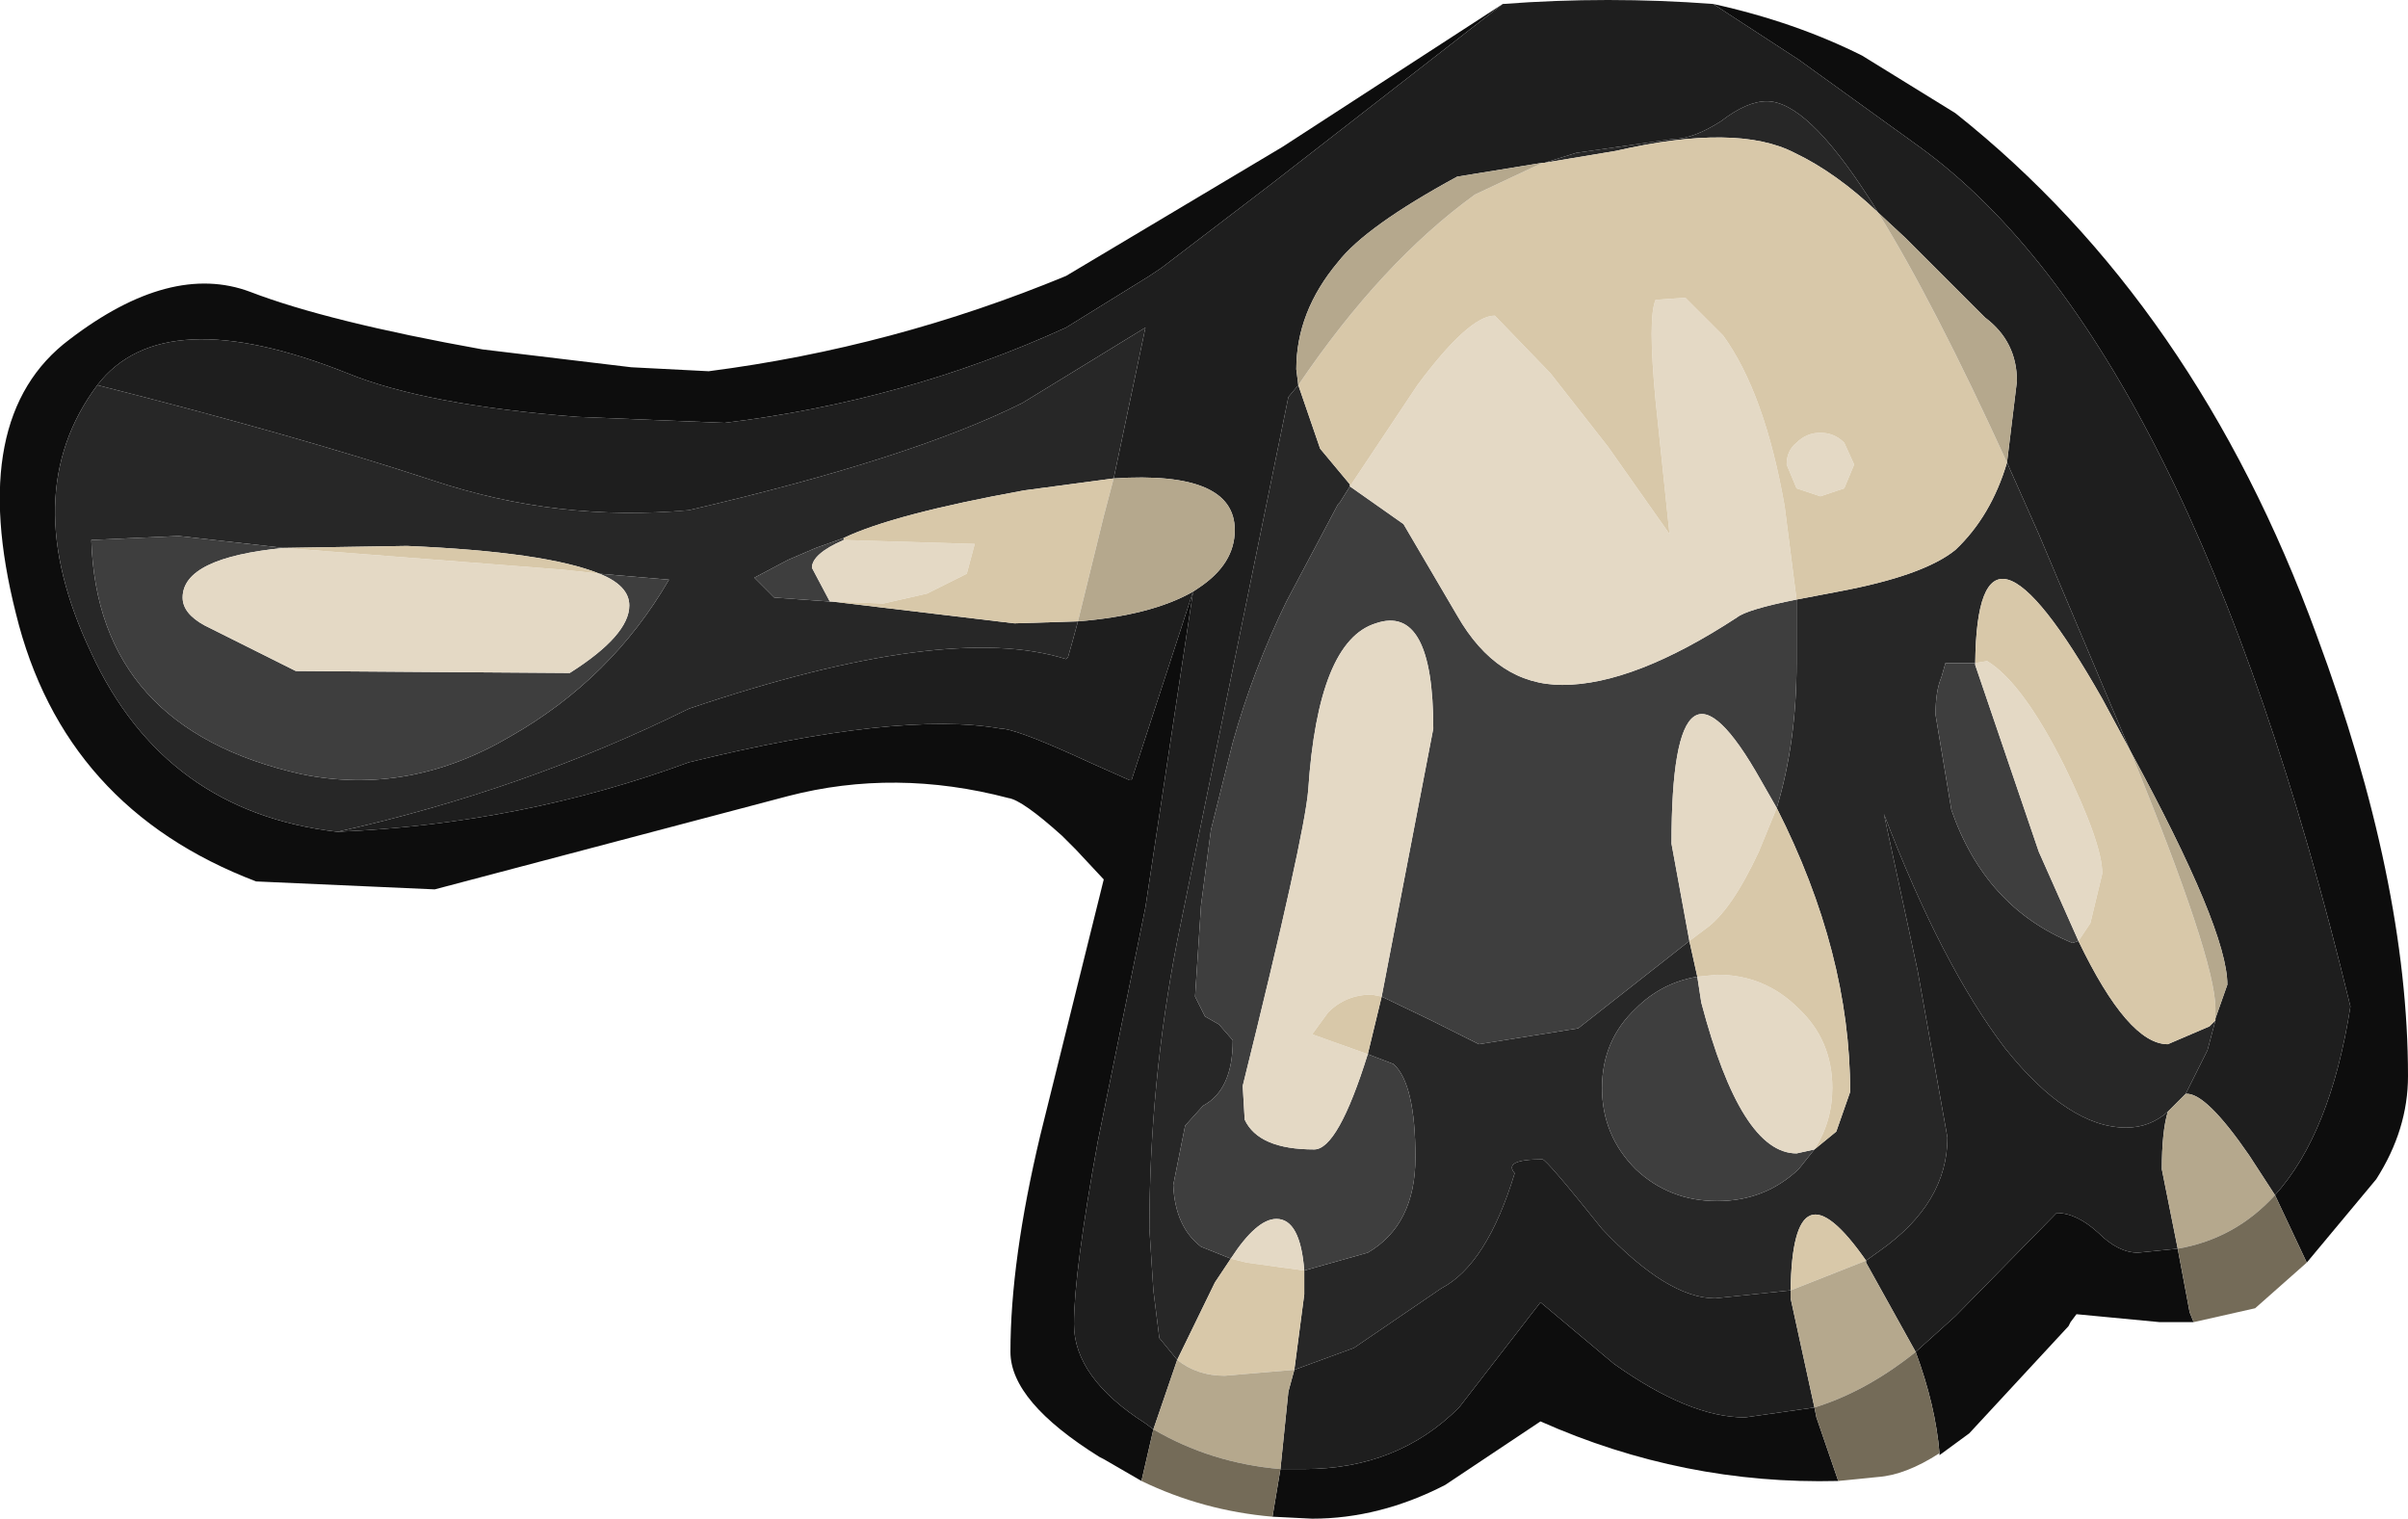 <?xml version="1.0" encoding="UTF-8" standalone="no"?>
<svg xmlns:ffdec="https://www.free-decompiler.com/flash" xmlns:xlink="http://www.w3.org/1999/xlink" ffdec:objectType="shape" height="38.25px" width="60.65px" xmlns="http://www.w3.org/2000/svg">
  <g transform="matrix(1.0, 0.0, 0.0, 1.0, 40.85, 4.3)">
    <path d="M16.45 25.8 Q17.85 24.25 18.35 21.05 14.3 4.35 7.5 -0.6 L4.45 -2.8 2.3 -4.2 Q4.35 -3.75 6.05 -2.9 L8.4 -1.45 Q14.45 3.35 17.5 11.7 19.8 17.9 19.8 22.8 19.8 24.15 19.0 25.4 L17.25 27.5 16.45 25.8 M-3.0 -4.2 L-8.85 0.35 -11.6 2.45 -11.9 2.65 -14.0 3.95 Q-18.05 5.8 -22.6 6.35 L-26.3 6.2 Q-30.15 5.9 -32.1 5.1 -36.75 3.25 -38.4 5.4 -40.45 8.15 -38.55 12.15 -36.7 16.15 -32.35 16.65 -27.7 16.45 -23.5 14.9 -18.2 13.6 -15.65 14.05 -15.3 14.05 -13.85 14.7 L-13.3 14.95 -12.4 15.35 -12.35 15.35 -10.8 10.6 -12.0 18.55 -13.2 24.45 Q-13.8 27.75 -13.8 29.05 -13.8 30.4 -12.0 31.55 L-11.8 31.7 -12.1 33.0 -13.05 32.45 -13.15 32.4 Q-15.4 31.0 -15.4 29.75 -15.4 27.45 -14.65 24.3 L-13.05 17.85 -13.75 17.1 -14.1 16.75 Q-15.1 15.85 -15.45 15.8 -18.3 15.05 -21.0 15.75 L-29.9 18.1 -34.4 17.9 Q-39.25 16.05 -40.45 11.15 -41.7 6.2 -39.1 4.25 -36.55 2.3 -34.55 3.05 -32.6 3.8 -28.7 4.5 L-24.95 4.95 -23.0 5.05 Q-18.35 4.45 -14.0 2.65 L-8.55 -0.6 -3.0 -4.2 M14.0 27.15 L14.3 28.75 14.4 29.0 13.55 29.0 11.45 28.8 11.3 29.0 11.25 29.1 8.75 31.8 8.0 32.35 8.0 32.3 Q7.9 31.1 7.4 29.75 L8.4 28.85 10.95 26.25 Q11.45 26.25 12.0 26.75 12.5 27.25 13.0 27.25 L14.0 27.15 M5.45 33.0 Q1.55 33.1 -2.05 31.5 L-4.45 33.1 Q-6.1 33.95 -7.8 33.95 L-8.8 33.9 -8.6 32.7 -8.0 32.7 Q-5.65 32.7 -4.1 31.15 L-2.05 28.5 -0.2 30.05 Q1.7 31.4 3.1 31.4 L4.85 31.15 4.9 31.4 5.45 33.0" fill="#0d0d0d" fill-rule="evenodd" stroke="none"/>
    <path d="M6.45 1.05 L6.3 0.8 6.2 0.65 Q4.65 -1.75 3.65 -1.75 3.15 -1.75 2.5 -1.25 1.8 -0.8 1.3 -0.8 L-1.15 -0.45 -1.95 -0.2 -2.0 -0.2 -4.15 0.15 Q-6.45 1.4 -7.15 2.3 -8.2 3.55 -8.2 5.0 L-8.15 5.4 -8.4 5.7 -10.7 16.95 -11.2 19.4 Q-11.9 23.0 -11.9 26.65 L-11.8 28.2 -11.65 29.4 -11.2 29.95 -11.8 31.7 -12.0 31.55 Q-13.8 30.4 -13.8 29.05 -13.8 27.75 -13.2 24.45 L-12.0 18.55 -10.8 10.6 -10.65 10.5 Q-9.75 9.9 -9.75 9.05 -9.75 7.55 -12.8 7.75 L-12.0 3.95 -15.1 5.85 Q-17.9 7.25 -23.5 8.55 -26.8 8.85 -29.95 7.8 -33.45 6.65 -38.4 5.4 -36.75 3.25 -32.1 5.1 -30.15 5.9 -26.3 6.2 L-22.6 6.35 Q-18.05 5.8 -14.0 3.95 L-11.9 2.65 -11.6 2.45 -8.85 0.35 -3.0 -4.2 Q-0.35 -4.4 2.3 -4.2 L4.45 -2.8 7.5 -0.6 Q14.3 4.35 18.35 21.05 17.85 24.25 16.45 25.8 L15.8 24.8 Q14.7 23.2 14.2 23.25 L14.35 22.95 14.75 22.15 14.95 21.4 14.95 21.35 15.25 20.5 Q15.25 19.1 12.8 14.6 L10.5 9.15 9.7 7.35 9.95 5.3 Q9.95 4.3 9.15 3.7 L7.15 1.7 6.45 1.05 M-8.25 30.2 L-6.75 29.65 -4.55 28.15 Q-3.4 27.55 -2.7 25.25 -3.0 24.9 -2.0 24.9 -1.9 24.9 -0.5 26.65 1.15 28.4 2.35 28.4 L4.25 28.2 4.25 28.4 4.85 31.15 3.1 31.4 Q1.7 31.4 -0.2 30.05 L-2.05 28.5 -4.1 31.15 Q-5.65 32.7 -8.0 32.7 L-8.6 32.7 -8.4 30.75 -8.25 30.2 M6.15 27.45 L6.5 27.2 Q8.2 26.0 8.2 24.35 L7.45 20.15 6.6 16.2 Q8.05 20.0 9.65 22.1 11.25 24.1 12.7 24.1 13.3 24.1 13.75 23.7 13.6 24.2 13.6 25.15 L14.0 27.15 13.0 27.25 Q12.5 27.25 12.0 26.75 11.45 26.25 10.95 26.25 L8.4 28.85 7.4 29.75 6.15 27.5 6.15 27.45 M-32.35 16.65 Q-27.65 15.6 -23.5 13.55 -17.0 11.35 -14.0 12.3 L-13.95 12.25 -13.85 11.9 -13.7 11.35 Q-11.85 11.2 -10.8 10.6 L-12.35 15.35 -12.4 15.35 -13.3 14.95 -13.85 14.7 Q-15.3 14.05 -15.65 14.05 -18.2 13.6 -23.5 14.9 -27.7 16.45 -32.35 16.65" fill="#1e1e1e" fill-rule="evenodd" stroke="none"/>
    <path d="M-1.95 -0.2 L-1.15 -0.45 1.3 -0.8 Q1.8 -0.8 2.5 -1.25 3.15 -1.75 3.65 -1.75 4.65 -1.75 6.2 0.65 L6.3 0.8 6.45 1.05 Q5.4 0.05 4.35 -0.45 2.9 -1.2 -0.15 -0.5 L-1.95 -0.2 M9.7 7.35 L10.5 9.15 12.8 14.6 12.1 13.3 Q8.95 7.75 8.9 12.4 L8.15 12.4 8.05 12.75 Q7.9 13.1 7.9 13.7 L8.3 16.1 Q9.15 18.55 11.35 19.45 L11.5 19.4 Q12.75 22.0 13.75 22.0 L14.8 21.55 14.95 21.4 14.75 22.15 14.35 22.95 14.2 23.25 13.75 23.7 Q13.3 24.1 12.7 24.1 11.25 24.1 9.65 22.1 8.05 20.0 6.6 16.2 L7.45 20.15 8.2 24.35 Q8.2 26.0 6.5 27.2 L6.15 27.45 Q4.3 24.8 4.25 28.2 L2.35 28.4 Q1.15 28.4 -0.5 26.65 -1.9 24.9 -2.0 24.9 -3.0 24.9 -2.7 25.25 -3.4 27.55 -4.55 28.15 L-6.75 29.65 -8.25 30.2 -8.0 28.3 -8.0 27.7 -6.4 27.25 Q-5.2 26.55 -5.2 24.85 -5.2 23.0 -5.75 22.5 L-6.4 22.25 -6.05 20.8 -4.8 21.4 -3.6 22.0 -1.1 21.6 1.7 19.4 1.9 20.3 Q1.0 20.45 0.35 21.1 -0.5 21.9 -0.5 23.1 -0.5 24.3 0.35 25.15 1.2 25.95 2.4 25.95 3.6 25.95 4.45 25.15 L4.85 24.65 5.4 24.2 5.75 23.2 Q5.75 19.7 3.9 16.05 4.4 14.4 4.4 12.4 L4.4 10.8 5.45 10.6 Q7.6 10.2 8.4 9.55 9.3 8.7 9.7 7.35 M-38.4 5.4 Q-33.45 6.65 -29.95 7.8 -26.8 8.85 -23.5 8.55 -17.9 7.25 -15.1 5.85 L-12.0 3.95 -12.8 7.75 -15.05 8.05 Q-18.35 8.65 -19.6 9.25 L-20.3 9.5 -21.0 9.8 -21.85 10.25 -21.35 10.75 -19.95 10.85 -19.9 10.85 -15.3 11.4 -13.7 11.35 -13.85 11.9 -13.95 12.25 -14.0 12.3 Q-17.0 11.35 -23.5 13.55 -27.65 15.6 -32.35 16.65 -36.7 16.15 -38.55 12.15 -40.45 8.15 -38.4 5.4 M-11.2 29.95 L-11.65 29.4 -11.8 28.2 -11.9 26.65 Q-11.9 23.0 -11.2 19.4 L-10.7 16.95 -8.4 5.7 -8.15 5.4 -7.6 7.0 -6.85 7.9 -6.85 7.95 -7.1 8.35 -7.15 8.4 -8.45 10.85 Q-9.3 12.6 -9.8 14.4 L-10.35 16.6 -10.6 18.5 -10.75 20.8 -10.5 21.3 -10.15 21.5 -9.8 21.9 Q-9.8 23.15 -10.55 23.55 L-11.0 24.05 -11.3 25.55 Q-11.25 26.6 -10.6 27.1 L-9.85 27.4 -10.25 28.0 -11.2 29.95 M-33.7 9.5 L-36.35 9.2 -38.55 9.3 Q-38.4 14.05 -33.25 15.2 -30.55 15.75 -28.0 14.25 -25.45 12.8 -24.0 10.3 L-25.75 10.15 Q-27.1 9.6 -30.6 9.45 L-33.7 9.5" fill="#272727" fill-rule="evenodd" stroke="none"/>
    <path d="M-6.85 7.95 L-5.5 8.9 -4.15 11.2 Q-3.15 12.95 -1.5 12.95 0.3 12.95 2.9 11.25 3.15 11.05 4.4 10.8 L4.4 12.4 Q4.4 14.4 3.9 16.05 L3.5 15.35 Q1.25 11.35 1.25 16.95 L1.7 19.4 -1.1 21.6 -3.6 22.0 -4.8 21.4 -6.05 20.8 -4.75 14.05 Q-4.75 10.9 -6.2 11.4 -7.65 11.85 -7.9 15.6 -8.0 16.8 -9.55 23.05 L-9.5 23.9 Q-9.15 24.65 -7.75 24.65 -7.15 24.65 -6.4 22.25 L-5.75 22.5 Q-5.2 23.0 -5.2 24.85 -5.2 26.55 -6.4 27.25 L-8.0 27.7 Q-8.1 26.4 -8.7 26.4 -9.2 26.4 -9.85 27.4 L-10.6 27.1 Q-11.25 26.6 -11.3 25.55 L-11.0 24.05 -10.55 23.55 Q-9.8 23.15 -9.8 21.9 L-10.15 21.5 -10.5 21.3 -10.75 20.8 -10.6 18.5 -10.35 16.6 -9.8 14.4 Q-9.3 12.6 -8.45 10.85 L-7.15 8.4 -7.1 8.35 -6.85 7.95 M11.5 19.4 L11.35 19.45 Q9.15 18.55 8.3 16.1 L7.9 13.7 Q7.9 13.1 8.05 12.75 L8.15 12.4 8.9 12.4 8.9 12.45 10.5 17.15 11.5 19.4 M4.85 24.65 L4.45 25.15 Q3.6 25.95 2.4 25.95 1.2 25.95 0.35 25.15 -0.5 24.3 -0.5 23.1 -0.5 21.9 0.35 21.1 1.0 20.45 1.9 20.3 L2.0 20.95 Q3.0 24.75 4.4 24.75 L4.85 24.65 M-19.6 9.25 L-19.6 9.3 Q-20.4 9.65 -20.4 10.0 L-19.95 10.85 -21.35 10.75 -21.85 10.25 -21.0 9.8 -20.3 9.5 -19.6 9.25 M-33.7 9.5 Q-36.25 9.75 -36.25 10.75 -36.25 11.15 -35.7 11.45 L-33.4 12.6 -26.5 12.65 Q-25.0 11.7 -25.0 10.95 -25.0 10.45 -25.75 10.15 L-24.0 10.3 Q-25.45 12.8 -28.0 14.25 -30.55 15.75 -33.25 15.2 -38.4 14.05 -38.55 9.3 L-36.35 9.2 -33.7 9.5" fill="#3e3e3e" fill-rule="evenodd" stroke="none"/>
    <path d="M-6.85 7.95 L-5.15 5.4 Q-3.85 3.65 -3.2 3.65 L-1.8 5.1 -0.35 6.95 1.2 9.15 0.85 5.8 Q0.65 3.7 0.85 3.25 L1.6 3.2 2.55 4.15 Q3.6 5.6 4.1 8.45 L4.4 10.8 Q3.15 11.05 2.9 11.25 0.3 12.95 -1.5 12.95 -3.15 12.95 -4.15 11.2 L-5.5 8.9 -6.85 7.95 M4.4 6.85 Q4.65 6.6 5.0 6.6 5.35 6.6 5.6 6.85 L5.85 7.4 5.6 8.0 5.0 8.2 4.4 8.0 4.15 7.4 Q4.15 7.05 4.4 6.85 M11.5 19.4 L10.5 17.15 8.9 12.45 8.9 12.4 9.2 12.35 Q10.1 12.9 11.15 15.0 12.1 16.95 12.1 17.7 L11.8 18.95 11.5 19.4 M1.7 19.4 L1.25 16.95 Q1.25 11.35 3.5 15.35 L3.9 16.05 3.45 17.15 Q2.75 18.65 2.1 19.1 L1.7 19.4 M4.85 24.65 L4.4 24.75 Q3.0 24.75 2.0 20.95 L1.9 20.3 2.4 20.25 Q3.6 20.25 4.45 21.1 5.3 21.9 5.3 23.1 5.3 23.95 4.85 24.65 M-9.85 27.4 Q-9.2 26.4 -8.7 26.4 -8.1 26.4 -8.0 27.7 L-9.45 27.5 -9.85 27.4 M-19.95 10.85 L-20.4 10.0 Q-20.4 9.65 -19.6 9.3 L-16.3 9.4 -16.5 10.15 -17.5 10.65 -18.6 10.9 -19.95 10.85 M-6.05 20.8 L-6.3 20.75 Q-6.95 20.75 -7.4 21.2 L-7.8 21.75 -6.4 22.25 Q-7.15 24.65 -7.75 24.65 -9.15 24.65 -9.5 23.9 L-9.55 23.05 Q-8.0 16.8 -7.9 15.6 -7.65 11.85 -6.2 11.4 -4.75 10.9 -4.75 14.05 L-6.05 20.8 M-33.7 9.5 L-26.65 10.05 -25.75 10.15 Q-25.0 10.45 -25.0 10.95 -25.0 11.7 -26.5 12.65 L-33.4 12.6 -35.7 11.45 Q-36.25 11.15 -36.25 10.75 -36.25 9.75 -33.7 9.5" fill="#e4d9c5" fill-rule="evenodd" stroke="none"/>
    <path d="M-1.95 -0.2 L-0.15 -0.5 Q2.9 -1.2 4.35 -0.45 5.4 0.05 6.45 1.05 7.85 3.3 9.7 7.35 9.3 8.7 8.4 9.55 7.6 10.2 5.45 10.6 L4.4 10.8 4.1 8.45 Q3.6 5.6 2.55 4.15 L1.6 3.2 0.85 3.25 Q0.65 3.7 0.85 5.8 L1.2 9.15 -0.35 6.95 -1.8 5.1 -3.2 3.65 Q-3.85 3.65 -5.15 5.4 L-6.85 7.95 -6.85 7.9 -7.6 7.0 -8.15 5.4 Q-6.05 2.3 -3.7 0.6 L-2.0 -0.2 -1.95 -0.2 M14.95 21.35 L14.95 21.4 14.8 21.55 13.75 22.0 Q12.75 22.0 11.5 19.4 L11.8 18.95 12.1 17.7 Q12.1 16.95 11.15 15.0 10.1 12.9 9.2 12.35 L8.9 12.4 Q8.95 7.75 12.1 13.3 L12.8 14.6 Q14.95 19.85 14.95 21.1 L14.95 21.35 M4.4 6.85 Q4.15 7.05 4.15 7.4 L4.4 8.0 5.0 8.2 5.6 8.0 5.85 7.4 5.6 6.85 Q5.35 6.6 5.0 6.6 4.65 6.6 4.4 6.85 M3.9 16.05 Q5.75 19.7 5.75 23.2 L5.4 24.2 4.85 24.65 Q5.3 23.95 5.3 23.1 5.3 21.9 4.45 21.1 3.6 20.25 2.4 20.25 L1.9 20.3 1.7 19.4 2.1 19.1 Q2.75 18.65 3.45 17.15 L3.9 16.05 M-6.05 20.8 L-6.4 22.25 -7.8 21.75 -7.4 21.2 Q-6.95 20.75 -6.3 20.75 L-6.05 20.8 M-8.0 27.7 L-8.0 28.3 -8.25 30.2 -10.0 30.35 Q-10.7 30.35 -11.2 29.95 L-10.25 28.0 -9.85 27.4 -9.45 27.5 -8.0 27.7 M4.25 28.2 Q4.3 24.8 6.15 27.45 L4.25 28.2 M-19.6 9.3 L-19.6 9.25 Q-18.35 8.65 -15.05 8.05 L-12.8 7.75 -13.05 8.7 -13.7 11.35 -15.3 11.4 -19.9 10.85 -19.95 10.85 -18.6 10.9 -17.5 10.65 -16.5 10.15 -16.3 9.4 -19.6 9.3 M-25.75 10.15 L-26.65 10.05 -33.7 9.5 -30.6 9.45 Q-27.1 9.6 -25.75 10.15" fill="#d8c8a9" fill-rule="evenodd" stroke="none"/>
    <path d="M6.45 1.05 L7.15 1.7 9.15 3.7 Q9.95 4.3 9.95 5.3 L9.7 7.35 Q7.85 3.3 6.45 1.05 M12.8 14.6 Q15.25 19.1 15.25 20.5 L14.95 21.35 14.95 21.1 Q14.95 19.85 12.8 14.6 M14.2 23.25 Q14.7 23.2 15.8 24.8 L16.45 25.8 Q15.45 26.9 14.0 27.15 L13.6 25.15 Q13.6 24.2 13.75 23.7 L14.2 23.25 M-12.8 7.75 Q-9.75 7.55 -9.75 9.05 -9.75 9.9 -10.65 10.5 L-10.8 10.6 Q-11.85 11.2 -13.7 11.35 L-13.05 8.7 -12.8 7.75 M-11.8 31.7 L-11.2 29.95 Q-10.7 30.35 -10.0 30.35 L-8.25 30.2 -8.4 30.75 -8.6 32.7 Q-10.35 32.55 -11.8 31.7 M-8.15 5.4 L-8.2 5.0 Q-8.2 3.55 -7.15 2.3 -6.45 1.4 -4.15 0.15 L-2.0 -0.2 -3.7 0.6 Q-6.05 2.3 -8.15 5.4 M6.15 27.45 L6.15 27.5 7.4 29.75 Q6.15 30.75 4.85 31.15 L4.25 28.4 4.25 28.2 6.15 27.45" fill="#b5a88d" fill-rule="evenodd" stroke="none"/>
    <path d="M17.25 27.5 L15.95 28.65 14.4 29.0 14.3 28.75 14.0 27.15 Q15.45 26.9 16.45 25.8 L17.25 27.5 M8.0 32.3 Q7.15 32.85 6.45 32.9 L5.45 33.0 4.9 31.4 4.85 31.15 Q6.15 30.75 7.4 29.75 7.9 31.1 8.0 32.3 M-8.8 33.9 Q-10.55 33.75 -12.1 33.0 L-11.8 31.7 Q-10.35 32.55 -8.6 32.7 L-8.8 33.9" fill="#746b58" fill-rule="evenodd" stroke="none"/>
  </g>
</svg>
